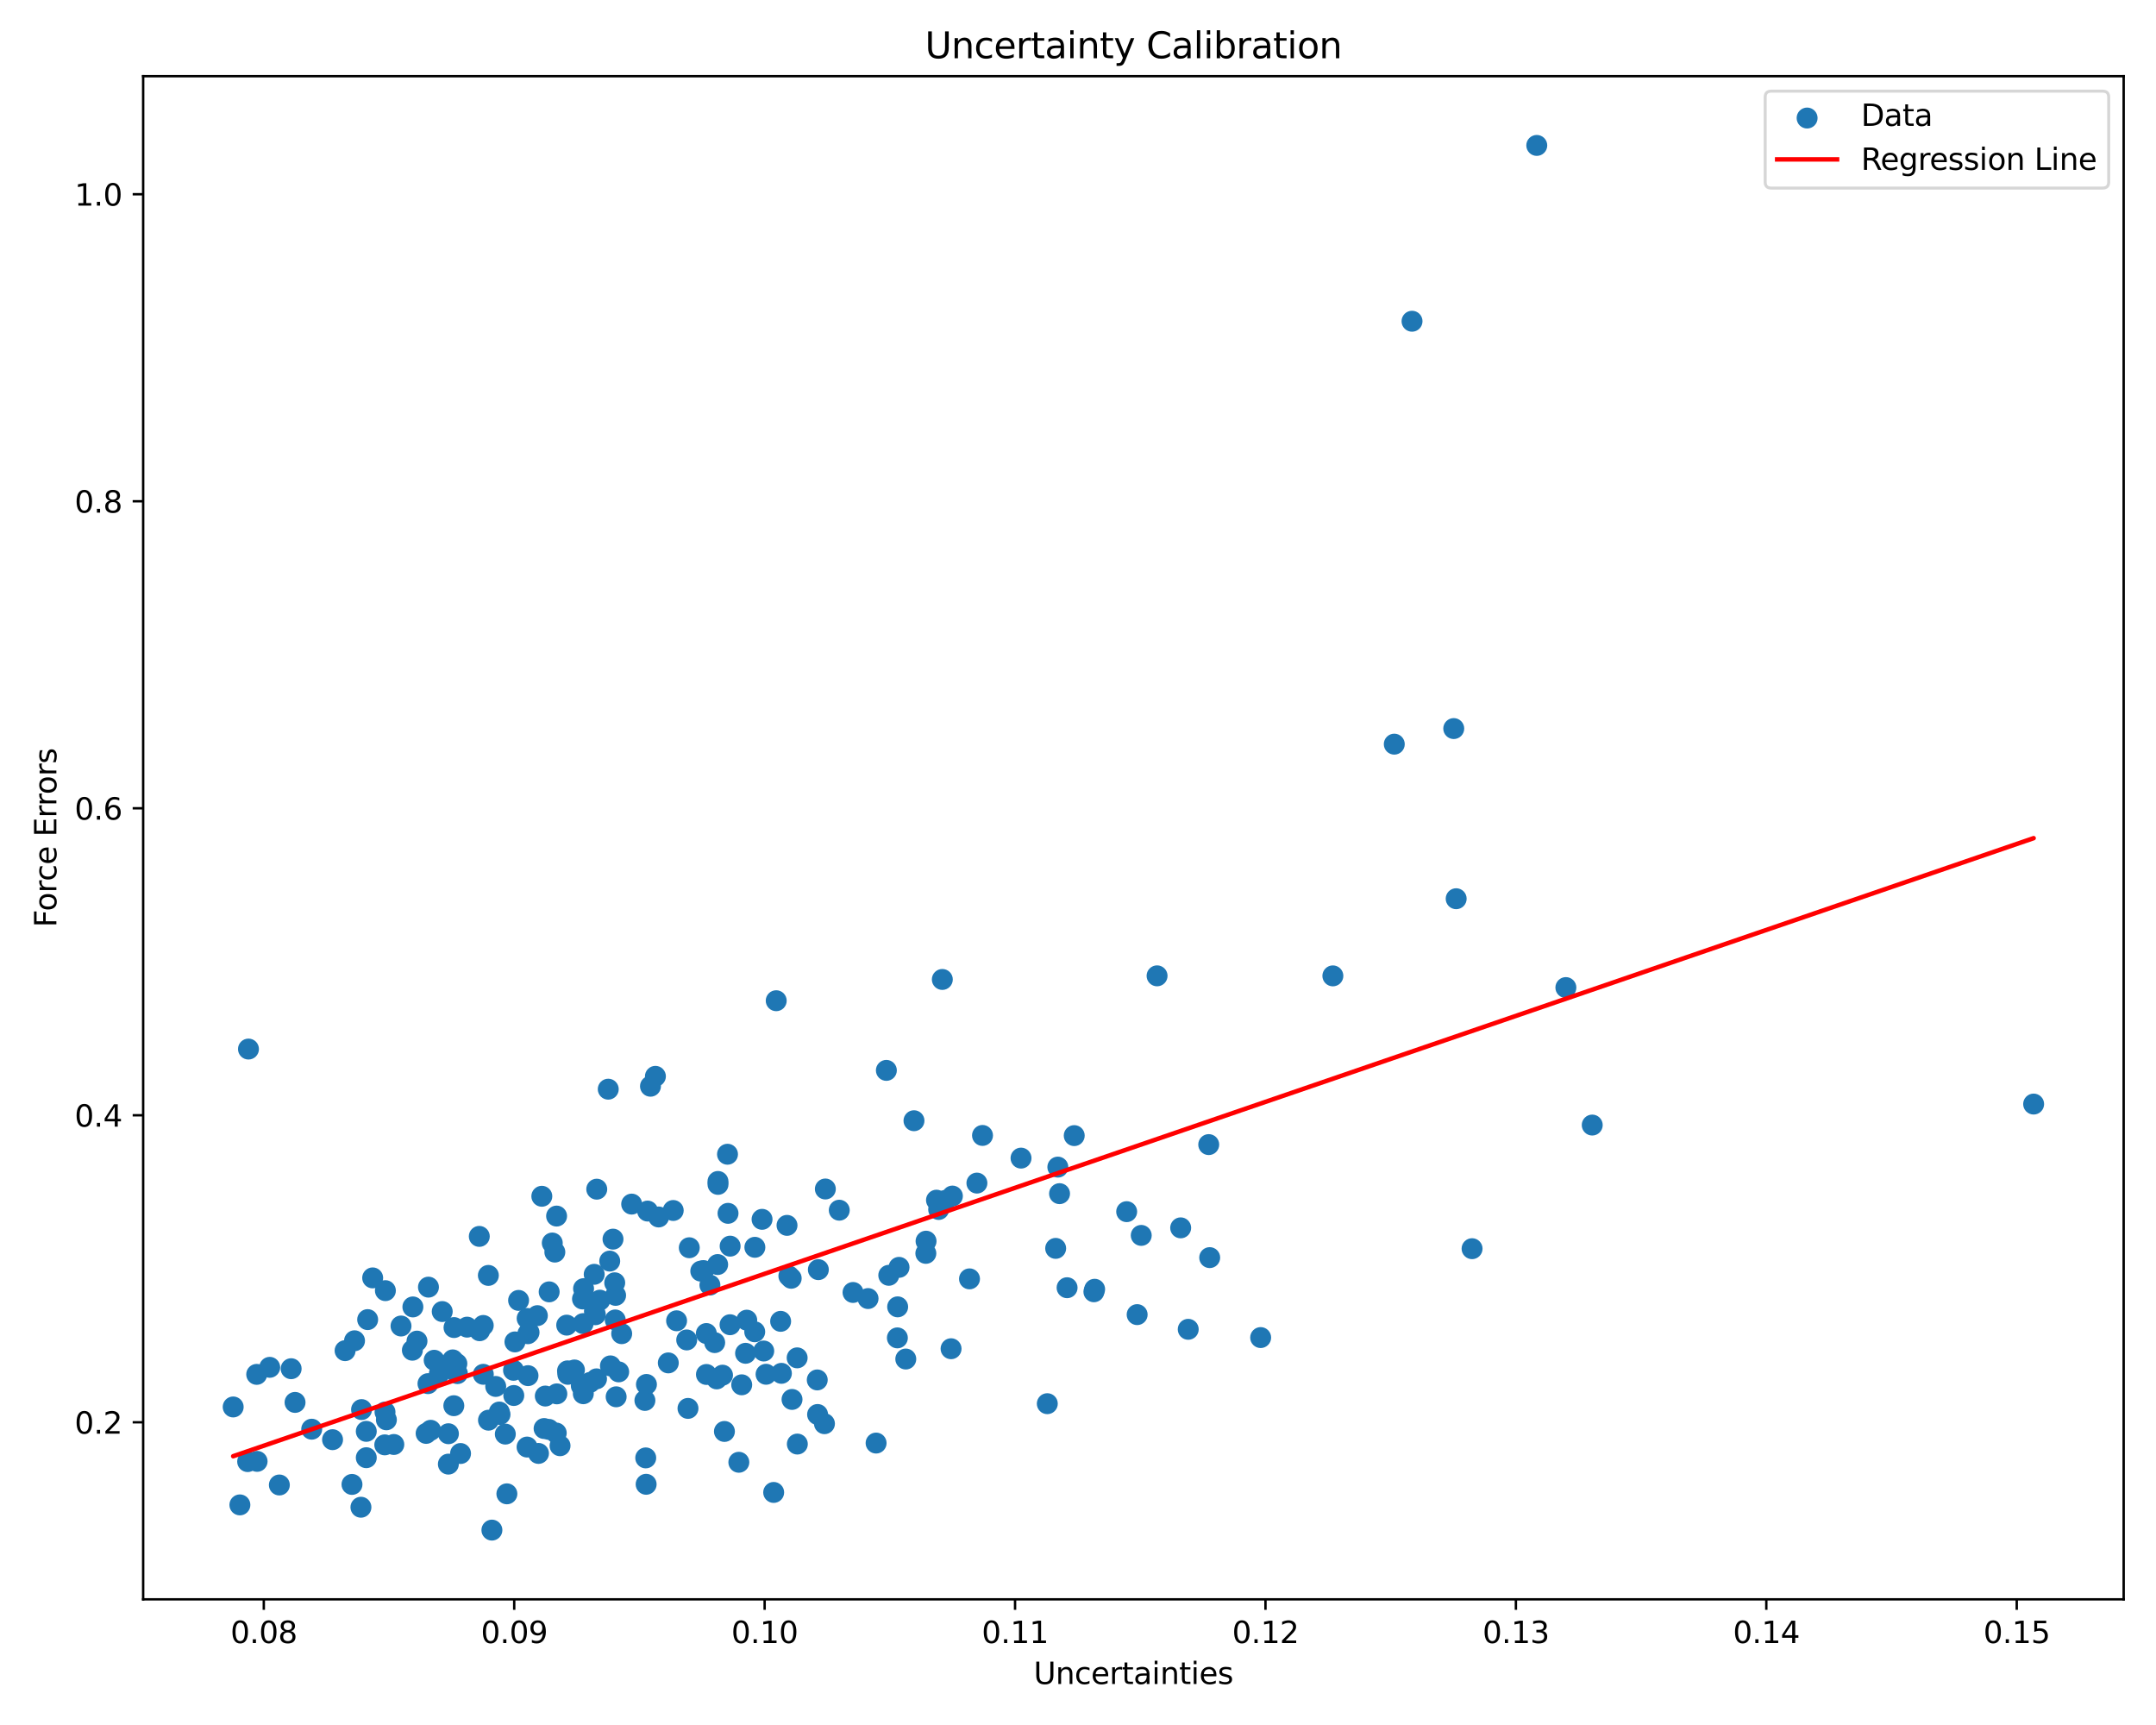 <?xml version="1.0" encoding="utf-8" standalone="no"?>
<!DOCTYPE svg PUBLIC "-//W3C//DTD SVG 1.1//EN"
  "http://www.w3.org/Graphics/SVG/1.1/DTD/svg11.dtd">
<svg xmlns:xlink="http://www.w3.org/1999/xlink" width="720pt" height="576pt" viewBox="0 0 720 576" xmlns="http://www.w3.org/2000/svg" version="1.1">
 <defs>
  <style type="text/css">*{stroke-linejoin: round; stroke-linecap: butt}</style>
 </defs>
 <g id="figure_1">
  <g id="patch_1">
   <path d="M 0 576 
L 720 576 
L 720 0 
L 0 0 
z
" style="fill: #ffffff"/>
  </g>
  <g id="axes_1">
   <g id="patch_2">
    <path d="M 47.81 534.04 
L 709.2 534.04 
L 709.2 25.44 
L 47.81 25.44 
z
" style="fill: #ffffff"/>
   </g>
   <g id="PathCollection_1">
    <defs>
     <path id="m0133841efc" d="M 0 3 
C 0.796 3 1.559 2.684 2.121 2.121 
C 2.684 1.559 3 0.796 3 0 
C 3 -0.796 2.684 -1.559 2.121 -2.121 
C 1.559 -2.684 0.796 -3 0 -3 
C -0.796 -3 -1.559 -2.684 -2.121 -2.121 
C -2.684 -1.559 -3 -0.796 -3 0 
C -3 0.796 -2.684 1.559 -2.121 2.121 
C -1.559 2.684 -0.796 3 0 3 
z
" style="stroke: #1f77b4"/>
    </defs>
    <g clip-path="url(#pbef4eda7a6)">
     <use xlink:href="#m0133841efc" x="314.692" y="327.052" style="fill: #1f77b4; stroke: #1f77b4"/>
     <use xlink:href="#m0133841efc" x="176.331" y="459.347" style="fill: #1f77b4; stroke: #1f77b4"/>
     <use xlink:href="#m0133841efc" x="182.103" y="466.16" style="fill: #1f77b4; stroke: #1f77b4"/>
     <use xlink:href="#m0133841efc" x="194.798" y="465.382" style="fill: #1f77b4; stroke: #1f77b4"/>
     <use xlink:href="#m0133841efc" x="235.918" y="458.953" style="fill: #1f77b4; stroke: #1f77b4"/>
     <use xlink:href="#m0133841efc" x="142.306" y="478.632" style="fill: #1f77b4; stroke: #1f77b4"/>
     <use xlink:href="#m0133841efc" x="93.291" y="495.857" style="fill: #1f77b4; stroke: #1f77b4"/>
     <use xlink:href="#m0133841efc" x="120.537" y="503.285" style="fill: #1f77b4; stroke: #1f77b4"/>
     <use xlink:href="#m0133841efc" x="149.733" y="488.889" style="fill: #1f77b4; stroke: #1f77b4"/>
     <use xlink:href="#m0133841efc" x="365.556" y="430.501" style="fill: #1f77b4; stroke: #1f77b4"/>
     <use xlink:href="#m0133841efc" x="292.574" y="481.859" style="fill: #1f77b4; stroke: #1f77b4"/>
     <use xlink:href="#m0133841efc" x="142.925" y="462.016" style="fill: #1f77b4; stroke: #1f77b4"/>
     <use xlink:href="#m0133841efc" x="234.026" y="424.444" style="fill: #1f77b4; stroke: #1f77b4"/>
     <use xlink:href="#m0133841efc" x="219.952" y="406.362" style="fill: #1f77b4; stroke: #1f77b4"/>
     <use xlink:href="#m0133841efc" x="184.435" y="415.055" style="fill: #1f77b4; stroke: #1f77b4"/>
     <use xlink:href="#m0133841efc" x="445.114" y="325.858" style="fill: #1f77b4; stroke: #1f77b4"/>
     <use xlink:href="#m0133841efc" x="80.111" y="502.503" style="fill: #1f77b4; stroke: #1f77b4"/>
     <use xlink:href="#m0133841efc" x="239.769" y="394.503" style="fill: #1f77b4; stroke: #1f77b4"/>
     <use xlink:href="#m0133841efc" x="205.288" y="428.34" style="fill: #1f77b4; stroke: #1f77b4"/>
     <use xlink:href="#m0133841efc" x="179.829" y="485.317" style="fill: #1f77b4; stroke: #1f77b4"/>
     <use xlink:href="#m0133841efc" x="386.406" y="325.847" style="fill: #1f77b4; stroke: #1f77b4"/>
     <use xlink:href="#m0133841efc" x="242.951" y="385.416" style="fill: #1f77b4; stroke: #1f77b4"/>
     <use xlink:href="#m0133841efc" x="160.169" y="444.348" style="fill: #1f77b4; stroke: #1f77b4"/>
     <use xlink:href="#m0133841efc" x="403.658" y="382.197" style="fill: #1f77b4; stroke: #1f77b4"/>
     <use xlink:href="#m0133841efc" x="238.671" y="448.314" style="fill: #1f77b4; stroke: #1f77b4"/>
     <use xlink:href="#m0133841efc" x="273.037" y="472.317" style="fill: #1f77b4; stroke: #1f77b4"/>
     <use xlink:href="#m0133841efc" x="176.039" y="440.24" style="fill: #1f77b4; stroke: #1f77b4"/>
     <use xlink:href="#m0133841efc" x="241.925" y="477.979" style="fill: #1f77b4; stroke: #1f77b4"/>
     <use xlink:href="#m0133841efc" x="230.188" y="416.638" style="fill: #1f77b4; stroke: #1f77b4"/>
     <use xlink:href="#m0133841efc" x="97.229" y="457.028" style="fill: #1f77b4; stroke: #1f77b4"/>
     <use xlink:href="#m0133841efc" x="117.547" y="495.668" style="fill: #1f77b4; stroke: #1f77b4"/>
     <use xlink:href="#m0133841efc" x="273.292" y="423.948" style="fill: #1f77b4; stroke: #1f77b4"/>
     <use xlink:href="#m0133841efc" x="323.767" y="427.031" style="fill: #1f77b4; stroke: #1f77b4"/>
     <use xlink:href="#m0133841efc" x="147.685" y="437.946" style="fill: #1f77b4; stroke: #1f77b4"/>
     <use xlink:href="#m0133841efc" x="124.454" y="426.707" style="fill: #1f77b4; stroke: #1f77b4"/>
     <use xlink:href="#m0133841efc" x="340.975" y="386.71" style="fill: #1f77b4; stroke: #1f77b4"/>
     <use xlink:href="#m0133841efc" x="98.532" y="468.284" style="fill: #1f77b4; stroke: #1f77b4"/>
     <use xlink:href="#m0133841efc" x="129.038" y="474.093" style="fill: #1f77b4; stroke: #1f77b4"/>
     <use xlink:href="#m0133841efc" x="204.715" y="413.765" style="fill: #1f77b4; stroke: #1f77b4"/>
     <use xlink:href="#m0133841efc" x="218.877" y="359.403" style="fill: #1f77b4; stroke: #1f77b4"/>
     <use xlink:href="#m0133841efc" x="241.289" y="459.188" style="fill: #1f77b4; stroke: #1f77b4"/>
     <use xlink:href="#m0133841efc" x="82.978" y="350.295" style="fill: #1f77b4; stroke: #1f77b4"/>
     <use xlink:href="#m0133841efc" x="82.704" y="488.047" style="fill: #1f77b4; stroke: #1f77b4"/>
     <use xlink:href="#m0133841efc" x="163.129" y="474.216" style="fill: #1f77b4; stroke: #1f77b4"/>
     <use xlink:href="#m0133841efc" x="153.799" y="485.346" style="fill: #1f77b4; stroke: #1f77b4"/>
     <use xlink:href="#m0133841efc" x="255.83" y="458.887" style="fill: #1f77b4; stroke: #1f77b4"/>
     <use xlink:href="#m0133841efc" x="215.88" y="462.286" style="fill: #1f77b4; stroke: #1f77b4"/>
     <use xlink:href="#m0133841efc" x="197.031" y="461.612" style="fill: #1f77b4; stroke: #1f77b4"/>
     <use xlink:href="#m0133841efc" x="353.84" y="398.576" style="fill: #1f77b4; stroke: #1f77b4"/>
     <use xlink:href="#m0133841efc" x="171.579" y="465.977" style="fill: #1f77b4; stroke: #1f77b4"/>
     <use xlink:href="#m0133841efc" x="194.885" y="430.299" style="fill: #1f77b4; stroke: #1f77b4"/>
     <use xlink:href="#m0133841efc" x="317.612" y="450.358" style="fill: #1f77b4; stroke: #1f77b4"/>
     <use xlink:href="#m0133841efc" x="485.481" y="243.279" style="fill: #1f77b4; stroke: #1f77b4"/>
     <use xlink:href="#m0133841efc" x="243.126" y="405.15" style="fill: #1f77b4; stroke: #1f77b4"/>
     <use xlink:href="#m0133841efc" x="491.601" y="416.952" style="fill: #1f77b4; stroke: #1f77b4"/>
     <use xlink:href="#m0133841efc" x="252.042" y="444.701" style="fill: #1f77b4; stroke: #1f77b4"/>
     <use xlink:href="#m0133841efc" x="149.75" y="478.742" style="fill: #1f77b4; stroke: #1f77b4"/>
     <use xlink:href="#m0133841efc" x="164.273" y="510.922" style="fill: #1f77b4; stroke: #1f77b4"/>
     <use xlink:href="#m0133841efc" x="122.321" y="477.95" style="fill: #1f77b4; stroke: #1f77b4"/>
     <use xlink:href="#m0133841efc" x="381.12" y="412.518" style="fill: #1f77b4; stroke: #1f77b4"/>
     <use xlink:href="#m0133841efc" x="181.703" y="477.002" style="fill: #1f77b4; stroke: #1f77b4"/>
     <use xlink:href="#m0133841efc" x="210.95" y="402.066" style="fill: #1f77b4; stroke: #1f77b4"/>
     <use xlink:href="#m0133841efc" x="185.76" y="478.506" style="fill: #1f77b4; stroke: #1f77b4"/>
     <use xlink:href="#m0133841efc" x="309.186" y="418.515" style="fill: #1f77b4; stroke: #1f77b4"/>
     <use xlink:href="#m0133841efc" x="275.628" y="397.022" style="fill: #1f77b4; stroke: #1f77b4"/>
     <use xlink:href="#m0133841efc" x="215.642" y="486.812" style="fill: #1f77b4; stroke: #1f77b4"/>
     <use xlink:href="#m0133841efc" x="264.499" y="467.289" style="fill: #1f77b4; stroke: #1f77b4"/>
     <use xlink:href="#m0133841efc" x="191.839" y="457.451" style="fill: #1f77b4; stroke: #1f77b4"/>
     <use xlink:href="#m0133841efc" x="161.402" y="458.899" style="fill: #1f77b4; stroke: #1f77b4"/>
     <use xlink:href="#m0133841efc" x="305.226" y="374.225" style="fill: #1f77b4; stroke: #1f77b4"/>
     <use xlink:href="#m0133841efc" x="396.812" y="443.875" style="fill: #1f77b4; stroke: #1f77b4"/>
     <use xlink:href="#m0133841efc" x="137.883" y="436.4" style="fill: #1f77b4; stroke: #1f77b4"/>
     <use xlink:href="#m0133841efc" x="144.994" y="454.209" style="fill: #1f77b4; stroke: #1f77b4"/>
     <use xlink:href="#m0133841efc" x="326.242" y="395.051" style="fill: #1f77b4; stroke: #1f77b4"/>
     <use xlink:href="#m0133841efc" x="465.624" y="248.484" style="fill: #1f77b4; stroke: #1f77b4"/>
     <use xlink:href="#m0133841efc" x="349.748" y="468.708" style="fill: #1f77b4; stroke: #1f77b4"/>
     <use xlink:href="#m0133841efc" x="309.258" y="414.445" style="fill: #1f77b4; stroke: #1f77b4"/>
     <use xlink:href="#m0133841efc" x="262.826" y="409.167" style="fill: #1f77b4; stroke: #1f77b4"/>
     <use xlink:href="#m0133841efc" x="255.052" y="451.12" style="fill: #1f77b4; stroke: #1f77b4"/>
     <use xlink:href="#m0133841efc" x="118.397" y="447.7" style="fill: #1f77b4; stroke: #1f77b4"/>
     <use xlink:href="#m0133841efc" x="313.469" y="403.864" style="fill: #1f77b4; stroke: #1f77b4"/>
     <use xlink:href="#m0133841efc" x="263.447" y="426.062" style="fill: #1f77b4; stroke: #1f77b4"/>
     <use xlink:href="#m0133841efc" x="224.825" y="404.199" style="fill: #1f77b4; stroke: #1f77b4"/>
     <use xlink:href="#m0133841efc" x="300.233" y="423.185" style="fill: #1f77b4; stroke: #1f77b4"/>
     <use xlink:href="#m0133841efc" x="299.679" y="446.736" style="fill: #1f77b4; stroke: #1f77b4"/>
     <use xlink:href="#m0133841efc" x="403.981" y="419.936" style="fill: #1f77b4; stroke: #1f77b4"/>
     <use xlink:href="#m0133841efc" x="531.73" y="375.673" style="fill: #1f77b4; stroke: #1f77b4"/>
     <use xlink:href="#m0133841efc" x="198.822" y="439.011" style="fill: #1f77b4; stroke: #1f77b4"/>
     <use xlink:href="#m0133841efc" x="115.243" y="451.003" style="fill: #1f77b4; stroke: #1f77b4"/>
     <use xlink:href="#m0133841efc" x="139.256" y="447.816" style="fill: #1f77b4; stroke: #1f77b4"/>
     <use xlink:href="#m0133841efc" x="199.21" y="460.415" style="fill: #1f77b4; stroke: #1f77b4"/>
     <use xlink:href="#m0133841efc" x="260.95" y="458.576" style="fill: #1f77b4; stroke: #1f77b4"/>
     <use xlink:href="#m0133841efc" x="365.308" y="431.341" style="fill: #1f77b4; stroke: #1f77b4"/>
     <use xlink:href="#m0133841efc" x="180.944" y="399.45" style="fill: #1f77b4; stroke: #1f77b4"/>
     <use xlink:href="#m0133841efc" x="90.075" y="456.57" style="fill: #1f77b4; stroke: #1f77b4"/>
     <use xlink:href="#m0133841efc" x="225.949" y="441.028" style="fill: #1f77b4; stroke: #1f77b4"/>
     <use xlink:href="#m0133841efc" x="128.704" y="430.964" style="fill: #1f77b4; stroke: #1f77b4"/>
     <use xlink:href="#m0133841efc" x="358.743" y="379.195" style="fill: #1f77b4; stroke: #1f77b4"/>
     <use xlink:href="#m0133841efc" x="111.059" y="480.726" style="fill: #1f77b4; stroke: #1f77b4"/>
     <use xlink:href="#m0133841efc" x="394.29" y="409.997" style="fill: #1f77b4; stroke: #1f77b4"/>
     <use xlink:href="#m0133841efc" x="189.632" y="458.907" style="fill: #1f77b4; stroke: #1f77b4"/>
     <use xlink:href="#m0133841efc" x="194.728" y="441.967" style="fill: #1f77b4; stroke: #1f77b4"/>
     <use xlink:href="#m0133841efc" x="122.782" y="440.634" style="fill: #1f77b4; stroke: #1f77b4"/>
     <use xlink:href="#m0133841efc" x="185.957" y="465.43" style="fill: #1f77b4; stroke: #1f77b4"/>
     <use xlink:href="#m0133841efc" x="289.89" y="433.604" style="fill: #1f77b4; stroke: #1f77b4"/>
     <use xlink:href="#m0133841efc" x="302.489" y="453.798" style="fill: #1f77b4; stroke: #1f77b4"/>
     <use xlink:href="#m0133841efc" x="266.272" y="482.189" style="fill: #1f77b4; stroke: #1f77b4"/>
     <use xlink:href="#m0133841efc" x="513.208" y="48.558" style="fill: #1f77b4; stroke: #1f77b4"/>
     <use xlink:href="#m0133841efc" x="207.612" y="445.333" style="fill: #1f77b4; stroke: #1f77b4"/>
     <use xlink:href="#m0133841efc" x="168.751" y="478.862" style="fill: #1f77b4; stroke: #1f77b4"/>
     <use xlink:href="#m0133841efc" x="185.29" y="418.088" style="fill: #1f77b4; stroke: #1f77b4"/>
     <use xlink:href="#m0133841efc" x="239.349" y="460.434" style="fill: #1f77b4; stroke: #1f77b4"/>
     <use xlink:href="#m0133841efc" x="318.056" y="399.381" style="fill: #1f77b4; stroke: #1f77b4"/>
     <use xlink:href="#m0133841efc" x="215.78" y="495.625" style="fill: #1f77b4; stroke: #1f77b4"/>
     <use xlink:href="#m0133841efc" x="247.697" y="462.406" style="fill: #1f77b4; stroke: #1f77b4"/>
     <use xlink:href="#m0133841efc" x="252.089" y="416.493" style="fill: #1f77b4; stroke: #1f77b4"/>
     <use xlink:href="#m0133841efc" x="246.739" y="488.271" style="fill: #1f77b4; stroke: #1f77b4"/>
     <use xlink:href="#m0133841efc" x="131.516" y="482.331" style="fill: #1f77b4; stroke: #1f77b4"/>
     <use xlink:href="#m0133841efc" x="205.459" y="440.746" style="fill: #1f77b4; stroke: #1f77b4"/>
     <use xlink:href="#m0133841efc" x="471.551" y="107.266" style="fill: #1f77b4; stroke: #1f77b4"/>
     <use xlink:href="#m0133841efc" x="248.986" y="451.885" style="fill: #1f77b4; stroke: #1f77b4"/>
     <use xlink:href="#m0133841efc" x="143.083" y="429.792" style="fill: #1f77b4; stroke: #1f77b4"/>
     <use xlink:href="#m0133841efc" x="189.526" y="457.748" style="fill: #1f77b4; stroke: #1f77b4"/>
     <use xlink:href="#m0133841efc" x="239.778" y="395.477" style="fill: #1f77b4; stroke: #1f77b4"/>
     <use xlink:href="#m0133841efc" x="160.063" y="412.847" style="fill: #1f77b4; stroke: #1f77b4"/>
     <use xlink:href="#m0133841efc" x="486.293" y="300.095" style="fill: #1f77b4; stroke: #1f77b4"/>
     <use xlink:href="#m0133841efc" x="152.569" y="455.337" style="fill: #1f77b4; stroke: #1f77b4"/>
     <use xlink:href="#m0133841efc" x="143.83" y="477.592" style="fill: #1f77b4; stroke: #1f77b4"/>
     <use xlink:href="#m0133841efc" x="223.181" y="455.088" style="fill: #1f77b4; stroke: #1f77b4"/>
     <use xlink:href="#m0133841efc" x="264.224" y="426.834" style="fill: #1f77b4; stroke: #1f77b4"/>
     <use xlink:href="#m0133841efc" x="137.715" y="450.857" style="fill: #1f77b4; stroke: #1f77b4"/>
     <use xlink:href="#m0133841efc" x="206.612" y="458.084" style="fill: #1f77b4; stroke: #1f77b4"/>
     <use xlink:href="#m0133841efc" x="77.873" y="469.802" style="fill: #1f77b4; stroke: #1f77b4"/>
     <use xlink:href="#m0133841efc" x="146.744" y="458.595" style="fill: #1f77b4; stroke: #1f77b4"/>
     <use xlink:href="#m0133841efc" x="185.876" y="406.06" style="fill: #1f77b4; stroke: #1f77b4"/>
     <use xlink:href="#m0133841efc" x="296.005" y="357.416" style="fill: #1f77b4; stroke: #1f77b4"/>
     <use xlink:href="#m0133841efc" x="171.492" y="457.559" style="fill: #1f77b4; stroke: #1f77b4"/>
     <use xlink:href="#m0133841efc" x="379.754" y="438.967" style="fill: #1f77b4; stroke: #1f77b4"/>
     <use xlink:href="#m0133841efc" x="203.852" y="456.086" style="fill: #1f77b4; stroke: #1f77b4"/>
     <use xlink:href="#m0133841efc" x="239.664" y="422.249" style="fill: #1f77b4; stroke: #1f77b4"/>
     <use xlink:href="#m0133841efc" x="203.62" y="421.097" style="fill: #1f77b4; stroke: #1f77b4"/>
     <use xlink:href="#m0133841efc" x="249.379" y="440.82" style="fill: #1f77b4; stroke: #1f77b4"/>
     <use xlink:href="#m0133841efc" x="183.317" y="477.296" style="fill: #1f77b4; stroke: #1f77b4"/>
     <use xlink:href="#m0133841efc" x="194.528" y="433.736" style="fill: #1f77b4; stroke: #1f77b4"/>
     <use xlink:href="#m0133841efc" x="151.194" y="454.085" style="fill: #1f77b4; stroke: #1f77b4"/>
     <use xlink:href="#m0133841efc" x="104.094" y="477.229" style="fill: #1f77b4; stroke: #1f77b4"/>
     <use xlink:href="#m0133841efc" x="166.984" y="472.31" style="fill: #1f77b4; stroke: #1f77b4"/>
     <use xlink:href="#m0133841efc" x="296.807" y="425.844" style="fill: #1f77b4; stroke: #1f77b4"/>
     <use xlink:href="#m0133841efc" x="120.741" y="470.678" style="fill: #1f77b4; stroke: #1f77b4"/>
     <use xlink:href="#m0133841efc" x="155.983" y="443.15" style="fill: #1f77b4; stroke: #1f77b4"/>
     <use xlink:href="#m0133841efc" x="229.329" y="447.424" style="fill: #1f77b4; stroke: #1f77b4"/>
     <use xlink:href="#m0133841efc" x="235.881" y="445.283" style="fill: #1f77b4; stroke: #1f77b4"/>
     <use xlink:href="#m0133841efc" x="522.928" y="329.763" style="fill: #1f77b4; stroke: #1f77b4"/>
     <use xlink:href="#m0133841efc" x="258.37" y="498.344" style="fill: #1f77b4; stroke: #1f77b4"/>
     <use xlink:href="#m0133841efc" x="260.697" y="441.211" style="fill: #1f77b4; stroke: #1f77b4"/>
     <use xlink:href="#m0133841efc" x="122.322" y="486.744" style="fill: #1f77b4; stroke: #1f77b4"/>
     <use xlink:href="#m0133841efc" x="679.137" y="368.662" style="fill: #1f77b4; stroke: #1f77b4"/>
     <use xlink:href="#m0133841efc" x="198.437" y="425.514" style="fill: #1f77b4; stroke: #1f77b4"/>
     <use xlink:href="#m0133841efc" x="421" y="446.633" style="fill: #1f77b4; stroke: #1f77b4"/>
     <use xlink:href="#m0133841efc" x="312.739" y="400.752" style="fill: #1f77b4; stroke: #1f77b4"/>
     <use xlink:href="#m0133841efc" x="280.276" y="404.103" style="fill: #1f77b4; stroke: #1f77b4"/>
     <use xlink:href="#m0133841efc" x="215.368" y="467.624" style="fill: #1f77b4; stroke: #1f77b4"/>
     <use xlink:href="#m0133841efc" x="266.208" y="453.403" style="fill: #1f77b4; stroke: #1f77b4"/>
     <use xlink:href="#m0133841efc" x="376.255" y="404.59" style="fill: #1f77b4; stroke: #1f77b4"/>
     <use xlink:href="#m0133841efc" x="176.279" y="445.352" style="fill: #1f77b4; stroke: #1f77b4"/>
     <use xlink:href="#m0133841efc" x="352.542" y="416.849" style="fill: #1f77b4; stroke: #1f77b4"/>
     <use xlink:href="#m0133841efc" x="163.089" y="425.876" style="fill: #1f77b4; stroke: #1f77b4"/>
     <use xlink:href="#m0133841efc" x="284.87" y="431.571" style="fill: #1f77b4; stroke: #1f77b4"/>
     <use xlink:href="#m0133841efc" x="128.497" y="482.458" style="fill: #1f77b4; stroke: #1f77b4"/>
     <use xlink:href="#m0133841efc" x="176.678" y="444.912" style="fill: #1f77b4; stroke: #1f77b4"/>
     <use xlink:href="#m0133841efc" x="171.965" y="448.081" style="fill: #1f77b4; stroke: #1f77b4"/>
     <use xlink:href="#m0133841efc" x="152.757" y="458.666" style="fill: #1f77b4; stroke: #1f77b4"/>
     <use xlink:href="#m0133841efc" x="151.554" y="469.384" style="fill: #1f77b4; stroke: #1f77b4"/>
     <use xlink:href="#m0133841efc" x="216.272" y="404.392" style="fill: #1f77b4; stroke: #1f77b4"/>
     <use xlink:href="#m0133841efc" x="85.728" y="458.922" style="fill: #1f77b4; stroke: #1f77b4"/>
     <use xlink:href="#m0133841efc" x="200.33" y="434.14" style="fill: #1f77b4; stroke: #1f77b4"/>
     <use xlink:href="#m0133841efc" x="315.651" y="400.844" style="fill: #1f77b4; stroke: #1f77b4"/>
     <use xlink:href="#m0133841efc" x="356.355" y="429.986" style="fill: #1f77b4; stroke: #1f77b4"/>
     <use xlink:href="#m0133841efc" x="189.251" y="442.482" style="fill: #1f77b4; stroke: #1f77b4"/>
     <use xlink:href="#m0133841efc" x="205.582" y="432.543" style="fill: #1f77b4; stroke: #1f77b4"/>
     <use xlink:href="#m0133841efc" x="203.126" y="363.692" style="fill: #1f77b4; stroke: #1f77b4"/>
     <use xlink:href="#m0133841efc" x="234.927" y="424.258" style="fill: #1f77b4; stroke: #1f77b4"/>
     <use xlink:href="#m0133841efc" x="272.923" y="460.774" style="fill: #1f77b4; stroke: #1f77b4"/>
     <use xlink:href="#m0133841efc" x="328.113" y="379.138" style="fill: #1f77b4; stroke: #1f77b4"/>
     <use xlink:href="#m0133841efc" x="194.124" y="462.723" style="fill: #1f77b4; stroke: #1f77b4"/>
     <use xlink:href="#m0133841efc" x="183.395" y="431.367" style="fill: #1f77b4; stroke: #1f77b4"/>
     <use xlink:href="#m0133841efc" x="128.575" y="471.504" style="fill: #1f77b4; stroke: #1f77b4"/>
     <use xlink:href="#m0133841efc" x="353.269" y="389.711" style="fill: #1f77b4; stroke: #1f77b4"/>
     <use xlink:href="#m0133841efc" x="166.741" y="471.495" style="fill: #1f77b4; stroke: #1f77b4"/>
     <use xlink:href="#m0133841efc" x="161.38" y="442.587" style="fill: #1f77b4; stroke: #1f77b4"/>
     <use xlink:href="#m0133841efc" x="187.027" y="482.749" style="fill: #1f77b4; stroke: #1f77b4"/>
     <use xlink:href="#m0133841efc" x="165.544" y="462.954" style="fill: #1f77b4; stroke: #1f77b4"/>
     <use xlink:href="#m0133841efc" x="254.491" y="407.149" style="fill: #1f77b4; stroke: #1f77b4"/>
     <use xlink:href="#m0133841efc" x="169.273" y="498.808" style="fill: #1f77b4; stroke: #1f77b4"/>
     <use xlink:href="#m0133841efc" x="199.287" y="397.083" style="fill: #1f77b4; stroke: #1f77b4"/>
     <use xlink:href="#m0133841efc" x="198.515" y="437.828" style="fill: #1f77b4; stroke: #1f77b4"/>
     <use xlink:href="#m0133841efc" x="217.231" y="362.707" style="fill: #1f77b4; stroke: #1f77b4"/>
     <use xlink:href="#m0133841efc" x="151.621" y="443.288" style="fill: #1f77b4; stroke: #1f77b4"/>
     <use xlink:href="#m0133841efc" x="133.92" y="442.775" style="fill: #1f77b4; stroke: #1f77b4"/>
     <use xlink:href="#m0133841efc" x="176.014" y="483.192" style="fill: #1f77b4; stroke: #1f77b4"/>
     <use xlink:href="#m0133841efc" x="243.8" y="442.344" style="fill: #1f77b4; stroke: #1f77b4"/>
     <use xlink:href="#m0133841efc" x="173.184" y="434.22" style="fill: #1f77b4; stroke: #1f77b4"/>
     <use xlink:href="#m0133841efc" x="237.077" y="429.107" style="fill: #1f77b4; stroke: #1f77b4"/>
     <use xlink:href="#m0133841efc" x="85.861" y="487.968" style="fill: #1f77b4; stroke: #1f77b4"/>
     <use xlink:href="#m0133841efc" x="299.772" y="436.374" style="fill: #1f77b4; stroke: #1f77b4"/>
     <use xlink:href="#m0133841efc" x="229.756" y="470.285" style="fill: #1f77b4; stroke: #1f77b4"/>
     <use xlink:href="#m0133841efc" x="275.331" y="475.39" style="fill: #1f77b4; stroke: #1f77b4"/>
     <use xlink:href="#m0133841efc" x="205.764" y="466.411" style="fill: #1f77b4; stroke: #1f77b4"/>
     <use xlink:href="#m0133841efc" x="243.83" y="416.104" style="fill: #1f77b4; stroke: #1f77b4"/>
     <use xlink:href="#m0133841efc" x="259.22" y="334.154" style="fill: #1f77b4; stroke: #1f77b4"/>
     <use xlink:href="#m0133841efc" x="179.455" y="439.312" style="fill: #1f77b4; stroke: #1f77b4"/>
    </g>
   </g>
   <g id="matplotlib.axis_1">
    <g id="xtick_1">
     <g id="line2d_1">
      <defs>
       <path id="mb67ce8598b" d="M 0 0 
L 0 3.5 
" style="stroke: #000000; stroke-width: 0.8"/>
      </defs>
      <g>
       <use xlink:href="#mb67ce8598b" x="88.095" y="534.04" style="stroke: #000000; stroke-width: 0.8"/>
      </g>
     </g>
     <g id="text_1">
      <!-- 0.08 -->
      <g transform="translate(76.962 548.638) scale(0.1 -0.1)">
       <defs>
        <path id="DejaVuSans-30" d="M 2034 4250 
Q 1547 4250 1301 3770 
Q 1056 3291 1056 2328 
Q 1056 1369 1301 889 
Q 1547 409 2034 409 
Q 2525 409 2770 889 
Q 3016 1369 3016 2328 
Q 3016 3291 2770 3770 
Q 2525 4250 2034 4250 
z
M 2034 4750 
Q 2819 4750 3233 4129 
Q 3647 3509 3647 2328 
Q 3647 1150 3233 529 
Q 2819 -91 2034 -91 
Q 1250 -91 836 529 
Q 422 1150 422 2328 
Q 422 3509 836 4129 
Q 1250 4750 2034 4750 
z
" transform="scale(0.016)"/>
        <path id="DejaVuSans-2e" d="M 684 794 
L 1344 794 
L 1344 0 
L 684 0 
L 684 794 
z
" transform="scale(0.016)"/>
        <path id="DejaVuSans-38" d="M 2034 2216 
Q 1584 2216 1326 1975 
Q 1069 1734 1069 1313 
Q 1069 891 1326 650 
Q 1584 409 2034 409 
Q 2484 409 2743 651 
Q 3003 894 3003 1313 
Q 3003 1734 2745 1975 
Q 2488 2216 2034 2216 
z
M 1403 2484 
Q 997 2584 770 2862 
Q 544 3141 544 3541 
Q 544 4100 942 4425 
Q 1341 4750 2034 4750 
Q 2731 4750 3128 4425 
Q 3525 4100 3525 3541 
Q 3525 3141 3298 2862 
Q 3072 2584 2669 2484 
Q 3125 2378 3379 2068 
Q 3634 1759 3634 1313 
Q 3634 634 3220 271 
Q 2806 -91 2034 -91 
Q 1263 -91 848 271 
Q 434 634 434 1313 
Q 434 1759 690 2068 
Q 947 2378 1403 2484 
z
M 1172 3481 
Q 1172 3119 1398 2916 
Q 1625 2713 2034 2713 
Q 2441 2713 2670 2916 
Q 2900 3119 2900 3481 
Q 2900 3844 2670 4047 
Q 2441 4250 2034 4250 
Q 1625 4250 1398 4047 
Q 1172 3844 1172 3481 
z
" transform="scale(0.016)"/>
       </defs>
       <use xlink:href="#DejaVuSans-30"/>
       <use xlink:href="#DejaVuSans-2e" x="63.623"/>
       <use xlink:href="#DejaVuSans-30" x="95.41"/>
       <use xlink:href="#DejaVuSans-38" x="159.033"/>
      </g>
     </g>
    </g>
    <g id="xtick_2">
     <g id="line2d_2">
      <g>
       <use xlink:href="#mb67ce8598b" x="171.723" y="534.04" style="stroke: #000000; stroke-width: 0.8"/>
      </g>
     </g>
     <g id="text_2">
      <!-- 0.09 -->
      <g transform="translate(160.59 548.638) scale(0.1 -0.1)">
       <defs>
        <path id="DejaVuSans-39" d="M 703 97 
L 703 672 
Q 941 559 1184 500 
Q 1428 441 1663 441 
Q 2288 441 2617 861 
Q 2947 1281 2994 2138 
Q 2813 1869 2534 1725 
Q 2256 1581 1919 1581 
Q 1219 1581 811 2004 
Q 403 2428 403 3163 
Q 403 3881 828 4315 
Q 1253 4750 1959 4750 
Q 2769 4750 3195 4129 
Q 3622 3509 3622 2328 
Q 3622 1225 3098 567 
Q 2575 -91 1691 -91 
Q 1453 -91 1209 -44 
Q 966 3 703 97 
z
M 1959 2075 
Q 2384 2075 2632 2365 
Q 2881 2656 2881 3163 
Q 2881 3666 2632 3958 
Q 2384 4250 1959 4250 
Q 1534 4250 1286 3958 
Q 1038 3666 1038 3163 
Q 1038 2656 1286 2365 
Q 1534 2075 1959 2075 
z
" transform="scale(0.016)"/>
       </defs>
       <use xlink:href="#DejaVuSans-30"/>
       <use xlink:href="#DejaVuSans-2e" x="63.623"/>
       <use xlink:href="#DejaVuSans-30" x="95.41"/>
       <use xlink:href="#DejaVuSans-39" x="159.033"/>
      </g>
     </g>
    </g>
    <g id="xtick_3">
     <g id="line2d_3">
      <g>
       <use xlink:href="#mb67ce8598b" x="255.351" y="534.04" style="stroke: #000000; stroke-width: 0.8"/>
      </g>
     </g>
     <g id="text_3">
      <!-- 0.10 -->
      <g transform="translate(244.218 548.638) scale(0.1 -0.1)">
       <defs>
        <path id="DejaVuSans-31" d="M 794 531 
L 1825 531 
L 1825 4091 
L 703 3866 
L 703 4441 
L 1819 4666 
L 2450 4666 
L 2450 531 
L 3481 531 
L 3481 0 
L 794 0 
L 794 531 
z
" transform="scale(0.016)"/>
       </defs>
       <use xlink:href="#DejaVuSans-30"/>
       <use xlink:href="#DejaVuSans-2e" x="63.623"/>
       <use xlink:href="#DejaVuSans-31" x="95.41"/>
       <use xlink:href="#DejaVuSans-30" x="159.033"/>
      </g>
     </g>
    </g>
    <g id="xtick_4">
     <g id="line2d_4">
      <g>
       <use xlink:href="#mb67ce8598b" x="338.98" y="534.04" style="stroke: #000000; stroke-width: 0.8"/>
      </g>
     </g>
     <g id="text_4">
      <!-- 0.11 -->
      <g transform="translate(327.847 548.638) scale(0.1 -0.1)">
       <use xlink:href="#DejaVuSans-30"/>
       <use xlink:href="#DejaVuSans-2e" x="63.623"/>
       <use xlink:href="#DejaVuSans-31" x="95.41"/>
       <use xlink:href="#DejaVuSans-31" x="159.033"/>
      </g>
     </g>
    </g>
    <g id="xtick_5">
     <g id="line2d_5">
      <g>
       <use xlink:href="#mb67ce8598b" x="422.608" y="534.04" style="stroke: #000000; stroke-width: 0.8"/>
      </g>
     </g>
     <g id="text_5">
      <!-- 0.12 -->
      <g transform="translate(411.475 548.638) scale(0.1 -0.1)">
       <defs>
        <path id="DejaVuSans-32" d="M 1228 531 
L 3431 531 
L 3431 0 
L 469 0 
L 469 531 
Q 828 903 1448 1529 
Q 2069 2156 2228 2338 
Q 2531 2678 2651 2914 
Q 2772 3150 2772 3378 
Q 2772 3750 2511 3984 
Q 2250 4219 1831 4219 
Q 1534 4219 1204 4116 
Q 875 4013 500 3803 
L 500 4441 
Q 881 4594 1212 4672 
Q 1544 4750 1819 4750 
Q 2544 4750 2975 4387 
Q 3406 4025 3406 3419 
Q 3406 3131 3298 2873 
Q 3191 2616 2906 2266 
Q 2828 2175 2409 1742 
Q 1991 1309 1228 531 
z
" transform="scale(0.016)"/>
       </defs>
       <use xlink:href="#DejaVuSans-30"/>
       <use xlink:href="#DejaVuSans-2e" x="63.623"/>
       <use xlink:href="#DejaVuSans-31" x="95.41"/>
       <use xlink:href="#DejaVuSans-32" x="159.033"/>
      </g>
     </g>
    </g>
    <g id="xtick_6">
     <g id="line2d_6">
      <g>
       <use xlink:href="#mb67ce8598b" x="506.236" y="534.04" style="stroke: #000000; stroke-width: 0.8"/>
      </g>
     </g>
     <g id="text_6">
      <!-- 0.13 -->
      <g transform="translate(495.103 548.638) scale(0.1 -0.1)">
       <defs>
        <path id="DejaVuSans-33" d="M 2597 2516 
Q 3050 2419 3304 2112 
Q 3559 1806 3559 1356 
Q 3559 666 3084 287 
Q 2609 -91 1734 -91 
Q 1441 -91 1130 -33 
Q 819 25 488 141 
L 488 750 
Q 750 597 1062 519 
Q 1375 441 1716 441 
Q 2309 441 2620 675 
Q 2931 909 2931 1356 
Q 2931 1769 2642 2001 
Q 2353 2234 1838 2234 
L 1294 2234 
L 1294 2753 
L 1863 2753 
Q 2328 2753 2575 2939 
Q 2822 3125 2822 3475 
Q 2822 3834 2567 4026 
Q 2313 4219 1838 4219 
Q 1578 4219 1281 4162 
Q 984 4106 628 3988 
L 628 4550 
Q 988 4650 1302 4700 
Q 1616 4750 1894 4750 
Q 2613 4750 3031 4423 
Q 3450 4097 3450 3541 
Q 3450 3153 3228 2886 
Q 3006 2619 2597 2516 
z
" transform="scale(0.016)"/>
       </defs>
       <use xlink:href="#DejaVuSans-30"/>
       <use xlink:href="#DejaVuSans-2e" x="63.623"/>
       <use xlink:href="#DejaVuSans-31" x="95.41"/>
       <use xlink:href="#DejaVuSans-33" x="159.033"/>
      </g>
     </g>
    </g>
    <g id="xtick_7">
     <g id="line2d_7">
      <g>
       <use xlink:href="#mb67ce8598b" x="589.864" y="534.04" style="stroke: #000000; stroke-width: 0.8"/>
      </g>
     </g>
     <g id="text_7">
      <!-- 0.14 -->
      <g transform="translate(578.732 548.638) scale(0.1 -0.1)">
       <defs>
        <path id="DejaVuSans-34" d="M 2419 4116 
L 825 1625 
L 2419 1625 
L 2419 4116 
z
M 2253 4666 
L 3047 4666 
L 3047 1625 
L 3713 1625 
L 3713 1100 
L 3047 1100 
L 3047 0 
L 2419 0 
L 2419 1100 
L 313 1100 
L 313 1709 
L 2253 4666 
z
" transform="scale(0.016)"/>
       </defs>
       <use xlink:href="#DejaVuSans-30"/>
       <use xlink:href="#DejaVuSans-2e" x="63.623"/>
       <use xlink:href="#DejaVuSans-31" x="95.41"/>
       <use xlink:href="#DejaVuSans-34" x="159.033"/>
      </g>
     </g>
    </g>
    <g id="xtick_8">
     <g id="line2d_8">
      <g>
       <use xlink:href="#mb67ce8598b" x="673.493" y="534.04" style="stroke: #000000; stroke-width: 0.8"/>
      </g>
     </g>
     <g id="text_8">
      <!-- 0.15 -->
      <g transform="translate(662.36 548.638) scale(0.1 -0.1)">
       <defs>
        <path id="DejaVuSans-35" d="M 691 4666 
L 3169 4666 
L 3169 4134 
L 1269 4134 
L 1269 2991 
Q 1406 3038 1543 3061 
Q 1681 3084 1819 3084 
Q 2600 3084 3056 2656 
Q 3513 2228 3513 1497 
Q 3513 744 3044 326 
Q 2575 -91 1722 -91 
Q 1428 -91 1123 -41 
Q 819 9 494 109 
L 494 744 
Q 775 591 1075 516 
Q 1375 441 1709 441 
Q 2250 441 2565 725 
Q 2881 1009 2881 1497 
Q 2881 1984 2565 2268 
Q 2250 2553 1709 2553 
Q 1456 2553 1204 2497 
Q 953 2441 691 2322 
L 691 4666 
z
" transform="scale(0.016)"/>
       </defs>
       <use xlink:href="#DejaVuSans-30"/>
       <use xlink:href="#DejaVuSans-2e" x="63.623"/>
       <use xlink:href="#DejaVuSans-31" x="95.41"/>
       <use xlink:href="#DejaVuSans-35" x="159.033"/>
      </g>
     </g>
    </g>
    <g id="text_9">
     <!-- Uncertainties -->
     <g transform="translate(345.183 562.317) scale(0.1 -0.1)">
      <defs>
       <path id="DejaVuSans-55" d="M 556 4666 
L 1191 4666 
L 1191 1831 
Q 1191 1081 1462 751 
Q 1734 422 2344 422 
Q 2950 422 3222 751 
Q 3494 1081 3494 1831 
L 3494 4666 
L 4128 4666 
L 4128 1753 
Q 4128 841 3676 375 
Q 3225 -91 2344 -91 
Q 1459 -91 1007 375 
Q 556 841 556 1753 
L 556 4666 
z
" transform="scale(0.016)"/>
       <path id="DejaVuSans-6e" d="M 3513 2113 
L 3513 0 
L 2938 0 
L 2938 2094 
Q 2938 2591 2744 2837 
Q 2550 3084 2163 3084 
Q 1697 3084 1428 2787 
Q 1159 2491 1159 1978 
L 1159 0 
L 581 0 
L 581 3500 
L 1159 3500 
L 1159 2956 
Q 1366 3272 1645 3428 
Q 1925 3584 2291 3584 
Q 2894 3584 3203 3211 
Q 3513 2838 3513 2113 
z
" transform="scale(0.016)"/>
       <path id="DejaVuSans-63" d="M 3122 3366 
L 3122 2828 
Q 2878 2963 2633 3030 
Q 2388 3097 2138 3097 
Q 1578 3097 1268 2742 
Q 959 2388 959 1747 
Q 959 1106 1268 751 
Q 1578 397 2138 397 
Q 2388 397 2633 464 
Q 2878 531 3122 666 
L 3122 134 
Q 2881 22 2623 -34 
Q 2366 -91 2075 -91 
Q 1284 -91 818 406 
Q 353 903 353 1747 
Q 353 2603 823 3093 
Q 1294 3584 2113 3584 
Q 2378 3584 2631 3529 
Q 2884 3475 3122 3366 
z
" transform="scale(0.016)"/>
       <path id="DejaVuSans-65" d="M 3597 1894 
L 3597 1613 
L 953 1613 
Q 991 1019 1311 708 
Q 1631 397 2203 397 
Q 2534 397 2845 478 
Q 3156 559 3463 722 
L 3463 178 
Q 3153 47 2828 -22 
Q 2503 -91 2169 -91 
Q 1331 -91 842 396 
Q 353 884 353 1716 
Q 353 2575 817 3079 
Q 1281 3584 2069 3584 
Q 2775 3584 3186 3129 
Q 3597 2675 3597 1894 
z
M 3022 2063 
Q 3016 2534 2758 2815 
Q 2500 3097 2075 3097 
Q 1594 3097 1305 2825 
Q 1016 2553 972 2059 
L 3022 2063 
z
" transform="scale(0.016)"/>
       <path id="DejaVuSans-72" d="M 2631 2963 
Q 2534 3019 2420 3045 
Q 2306 3072 2169 3072 
Q 1681 3072 1420 2755 
Q 1159 2438 1159 1844 
L 1159 0 
L 581 0 
L 581 3500 
L 1159 3500 
L 1159 2956 
Q 1341 3275 1631 3429 
Q 1922 3584 2338 3584 
Q 2397 3584 2469 3576 
Q 2541 3569 2628 3553 
L 2631 2963 
z
" transform="scale(0.016)"/>
       <path id="DejaVuSans-74" d="M 1172 4494 
L 1172 3500 
L 2356 3500 
L 2356 3053 
L 1172 3053 
L 1172 1153 
Q 1172 725 1289 603 
Q 1406 481 1766 481 
L 2356 481 
L 2356 0 
L 1766 0 
Q 1100 0 847 248 
Q 594 497 594 1153 
L 594 3053 
L 172 3053 
L 172 3500 
L 594 3500 
L 594 4494 
L 1172 4494 
z
" transform="scale(0.016)"/>
       <path id="DejaVuSans-61" d="M 2194 1759 
Q 1497 1759 1228 1600 
Q 959 1441 959 1056 
Q 959 750 1161 570 
Q 1363 391 1709 391 
Q 2188 391 2477 730 
Q 2766 1069 2766 1631 
L 2766 1759 
L 2194 1759 
z
M 3341 1997 
L 3341 0 
L 2766 0 
L 2766 531 
Q 2569 213 2275 61 
Q 1981 -91 1556 -91 
Q 1019 -91 701 211 
Q 384 513 384 1019 
Q 384 1609 779 1909 
Q 1175 2209 1959 2209 
L 2766 2209 
L 2766 2266 
Q 2766 2663 2505 2880 
Q 2244 3097 1772 3097 
Q 1472 3097 1187 3025 
Q 903 2953 641 2809 
L 641 3341 
Q 956 3463 1253 3523 
Q 1550 3584 1831 3584 
Q 2591 3584 2966 3190 
Q 3341 2797 3341 1997 
z
" transform="scale(0.016)"/>
       <path id="DejaVuSans-69" d="M 603 3500 
L 1178 3500 
L 1178 0 
L 603 0 
L 603 3500 
z
M 603 4863 
L 1178 4863 
L 1178 4134 
L 603 4134 
L 603 4863 
z
" transform="scale(0.016)"/>
       <path id="DejaVuSans-73" d="M 2834 3397 
L 2834 2853 
Q 2591 2978 2328 3040 
Q 2066 3103 1784 3103 
Q 1356 3103 1142 2972 
Q 928 2841 928 2578 
Q 928 2378 1081 2264 
Q 1234 2150 1697 2047 
L 1894 2003 
Q 2506 1872 2764 1633 
Q 3022 1394 3022 966 
Q 3022 478 2636 193 
Q 2250 -91 1575 -91 
Q 1294 -91 989 -36 
Q 684 19 347 128 
L 347 722 
Q 666 556 975 473 
Q 1284 391 1588 391 
Q 1994 391 2212 530 
Q 2431 669 2431 922 
Q 2431 1156 2273 1281 
Q 2116 1406 1581 1522 
L 1381 1569 
Q 847 1681 609 1914 
Q 372 2147 372 2553 
Q 372 3047 722 3315 
Q 1072 3584 1716 3584 
Q 2034 3584 2315 3537 
Q 2597 3491 2834 3397 
z
" transform="scale(0.016)"/>
      </defs>
      <use xlink:href="#DejaVuSans-55"/>
      <use xlink:href="#DejaVuSans-6e" x="73.193"/>
      <use xlink:href="#DejaVuSans-63" x="136.572"/>
      <use xlink:href="#DejaVuSans-65" x="191.553"/>
      <use xlink:href="#DejaVuSans-72" x="253.076"/>
      <use xlink:href="#DejaVuSans-74" x="294.189"/>
      <use xlink:href="#DejaVuSans-61" x="333.398"/>
      <use xlink:href="#DejaVuSans-69" x="394.678"/>
      <use xlink:href="#DejaVuSans-6e" x="422.461"/>
      <use xlink:href="#DejaVuSans-74" x="485.84"/>
      <use xlink:href="#DejaVuSans-69" x="525.049"/>
      <use xlink:href="#DejaVuSans-65" x="552.832"/>
      <use xlink:href="#DejaVuSans-73" x="614.355"/>
     </g>
    </g>
   </g>
   <g id="matplotlib.axis_2">
    <g id="ytick_1">
     <g id="line2d_9">
      <defs>
       <path id="m88917fe71d" d="M 0 0 
L -3.5 0 
" style="stroke: #000000; stroke-width: 0.8"/>
      </defs>
      <g>
       <use xlink:href="#m88917fe71d" x="47.81" y="474.922" style="stroke: #000000; stroke-width: 0.8"/>
      </g>
     </g>
     <g id="text_10">
      <!-- 0.2 -->
      <g transform="translate(24.907 478.721) scale(0.1 -0.1)">
       <use xlink:href="#DejaVuSans-30"/>
       <use xlink:href="#DejaVuSans-2e" x="63.623"/>
       <use xlink:href="#DejaVuSans-32" x="95.41"/>
      </g>
     </g>
    </g>
    <g id="ytick_2">
     <g id="line2d_10">
      <g>
       <use xlink:href="#m88917fe71d" x="47.81" y="372.406" style="stroke: #000000; stroke-width: 0.8"/>
      </g>
     </g>
     <g id="text_11">
      <!-- 0.4 -->
      <g transform="translate(24.907 376.205) scale(0.1 -0.1)">
       <use xlink:href="#DejaVuSans-30"/>
       <use xlink:href="#DejaVuSans-2e" x="63.623"/>
       <use xlink:href="#DejaVuSans-34" x="95.41"/>
      </g>
     </g>
    </g>
    <g id="ytick_3">
     <g id="line2d_11">
      <g>
       <use xlink:href="#m88917fe71d" x="47.81" y="269.891" style="stroke: #000000; stroke-width: 0.8"/>
      </g>
     </g>
     <g id="text_12">
      <!-- 0.6 -->
      <g transform="translate(24.907 273.69) scale(0.1 -0.1)">
       <defs>
        <path id="DejaVuSans-36" d="M 2113 2584 
Q 1688 2584 1439 2293 
Q 1191 2003 1191 1497 
Q 1191 994 1439 701 
Q 1688 409 2113 409 
Q 2538 409 2786 701 
Q 3034 994 3034 1497 
Q 3034 2003 2786 2293 
Q 2538 2584 2113 2584 
z
M 3366 4563 
L 3366 3988 
Q 3128 4100 2886 4159 
Q 2644 4219 2406 4219 
Q 1781 4219 1451 3797 
Q 1122 3375 1075 2522 
Q 1259 2794 1537 2939 
Q 1816 3084 2150 3084 
Q 2853 3084 3261 2657 
Q 3669 2231 3669 1497 
Q 3669 778 3244 343 
Q 2819 -91 2113 -91 
Q 1303 -91 875 529 
Q 447 1150 447 2328 
Q 447 3434 972 4092 
Q 1497 4750 2381 4750 
Q 2619 4750 2861 4703 
Q 3103 4656 3366 4563 
z
" transform="scale(0.016)"/>
       </defs>
       <use xlink:href="#DejaVuSans-30"/>
       <use xlink:href="#DejaVuSans-2e" x="63.623"/>
       <use xlink:href="#DejaVuSans-36" x="95.41"/>
      </g>
     </g>
    </g>
    <g id="ytick_4">
     <g id="line2d_12">
      <g>
       <use xlink:href="#m88917fe71d" x="47.81" y="167.375" style="stroke: #000000; stroke-width: 0.8"/>
      </g>
     </g>
     <g id="text_13">
      <!-- 0.8 -->
      <g transform="translate(24.907 171.174) scale(0.1 -0.1)">
       <use xlink:href="#DejaVuSans-30"/>
       <use xlink:href="#DejaVuSans-2e" x="63.623"/>
       <use xlink:href="#DejaVuSans-38" x="95.41"/>
      </g>
     </g>
    </g>
    <g id="ytick_5">
     <g id="line2d_13">
      <g>
       <use xlink:href="#m88917fe71d" x="47.81" y="64.859" style="stroke: #000000; stroke-width: 0.8"/>
      </g>
     </g>
     <g id="text_14">
      <!-- 1.0 -->
      <g transform="translate(24.907 68.659) scale(0.1 -0.1)">
       <use xlink:href="#DejaVuSans-31"/>
       <use xlink:href="#DejaVuSans-2e" x="63.623"/>
       <use xlink:href="#DejaVuSans-30" x="95.41"/>
      </g>
     </g>
    </g>
    <g id="text_15">
     <!-- Force Errors -->
     <g transform="translate(18.827 309.642) rotate(-90) scale(0.1 -0.1)">
      <defs>
       <path id="DejaVuSans-46" d="M 628 4666 
L 3309 4666 
L 3309 4134 
L 1259 4134 
L 1259 2759 
L 3109 2759 
L 3109 2228 
L 1259 2228 
L 1259 0 
L 628 0 
L 628 4666 
z
" transform="scale(0.016)"/>
       <path id="DejaVuSans-6f" d="M 1959 3097 
Q 1497 3097 1228 2736 
Q 959 2375 959 1747 
Q 959 1119 1226 758 
Q 1494 397 1959 397 
Q 2419 397 2687 759 
Q 2956 1122 2956 1747 
Q 2956 2369 2687 2733 
Q 2419 3097 1959 3097 
z
M 1959 3584 
Q 2709 3584 3137 3096 
Q 3566 2609 3566 1747 
Q 3566 888 3137 398 
Q 2709 -91 1959 -91 
Q 1206 -91 779 398 
Q 353 888 353 1747 
Q 353 2609 779 3096 
Q 1206 3584 1959 3584 
z
" transform="scale(0.016)"/>
       <path id="DejaVuSans-20" transform="scale(0.016)"/>
       <path id="DejaVuSans-45" d="M 628 4666 
L 3578 4666 
L 3578 4134 
L 1259 4134 
L 1259 2753 
L 3481 2753 
L 3481 2222 
L 1259 2222 
L 1259 531 
L 3634 531 
L 3634 0 
L 628 0 
L 628 4666 
z
" transform="scale(0.016)"/>
      </defs>
      <use xlink:href="#DejaVuSans-46"/>
      <use xlink:href="#DejaVuSans-6f" x="53.895"/>
      <use xlink:href="#DejaVuSans-72" x="115.076"/>
      <use xlink:href="#DejaVuSans-63" x="153.939"/>
      <use xlink:href="#DejaVuSans-65" x="208.92"/>
      <use xlink:href="#DejaVuSans-20" x="270.443"/>
      <use xlink:href="#DejaVuSans-45" x="302.23"/>
      <use xlink:href="#DejaVuSans-72" x="365.414"/>
      <use xlink:href="#DejaVuSans-72" x="404.777"/>
      <use xlink:href="#DejaVuSans-6f" x="443.641"/>
      <use xlink:href="#DejaVuSans-72" x="504.822"/>
      <use xlink:href="#DejaVuSans-73" x="545.936"/>
     </g>
    </g>
   </g>
   <g id="line2d_14">
    <path d="M 314.692 404.963 
L 77.873 486.248 
L 679.137 279.873 
L 179.455 451.381 
" clip-path="url(#pbef4eda7a6)" style="fill: none; stroke: #ff0000; stroke-width: 1.5; stroke-linecap: square"/>
   </g>
   <g id="patch_3">
    <path d="M 47.81 534.04 
L 47.81 25.44 
" style="fill: none; stroke: #000000; stroke-width: 0.8; stroke-linejoin: miter; stroke-linecap: square"/>
   </g>
   <g id="patch_4">
    <path d="M 709.2 534.04 
L 709.2 25.44 
" style="fill: none; stroke: #000000; stroke-width: 0.8; stroke-linejoin: miter; stroke-linecap: square"/>
   </g>
   <g id="patch_5">
    <path d="M 47.81 534.04 
L 709.2 534.04 
" style="fill: none; stroke: #000000; stroke-width: 0.8; stroke-linejoin: miter; stroke-linecap: square"/>
   </g>
   <g id="patch_6">
    <path d="M 47.81 25.44 
L 709.2 25.44 
" style="fill: none; stroke: #000000; stroke-width: 0.8; stroke-linejoin: miter; stroke-linecap: square"/>
   </g>
   <g id="text_16">
    <!-- Uncertainty Calibration -->
    <g transform="translate(308.899 19.44) scale(0.12 -0.12)">
     <defs>
      <path id="DejaVuSans-79" d="M 2059 -325 
Q 1816 -950 1584 -1140 
Q 1353 -1331 966 -1331 
L 506 -1331 
L 506 -850 
L 844 -850 
Q 1081 -850 1212 -737 
Q 1344 -625 1503 -206 
L 1606 56 
L 191 3500 
L 800 3500 
L 1894 763 
L 2988 3500 
L 3597 3500 
L 2059 -325 
z
" transform="scale(0.016)"/>
      <path id="DejaVuSans-43" d="M 4122 4306 
L 4122 3641 
Q 3803 3938 3442 4084 
Q 3081 4231 2675 4231 
Q 1875 4231 1450 3742 
Q 1025 3253 1025 2328 
Q 1025 1406 1450 917 
Q 1875 428 2675 428 
Q 3081 428 3442 575 
Q 3803 722 4122 1019 
L 4122 359 
Q 3791 134 3420 21 
Q 3050 -91 2638 -91 
Q 1578 -91 968 557 
Q 359 1206 359 2328 
Q 359 3453 968 4101 
Q 1578 4750 2638 4750 
Q 3056 4750 3426 4639 
Q 3797 4528 4122 4306 
z
" transform="scale(0.016)"/>
      <path id="DejaVuSans-6c" d="M 603 4863 
L 1178 4863 
L 1178 0 
L 603 0 
L 603 4863 
z
" transform="scale(0.016)"/>
      <path id="DejaVuSans-62" d="M 3116 1747 
Q 3116 2381 2855 2742 
Q 2594 3103 2138 3103 
Q 1681 3103 1420 2742 
Q 1159 2381 1159 1747 
Q 1159 1113 1420 752 
Q 1681 391 2138 391 
Q 2594 391 2855 752 
Q 3116 1113 3116 1747 
z
M 1159 2969 
Q 1341 3281 1617 3432 
Q 1894 3584 2278 3584 
Q 2916 3584 3314 3078 
Q 3713 2572 3713 1747 
Q 3713 922 3314 415 
Q 2916 -91 2278 -91 
Q 1894 -91 1617 61 
Q 1341 213 1159 525 
L 1159 0 
L 581 0 
L 581 4863 
L 1159 4863 
L 1159 2969 
z
" transform="scale(0.016)"/>
     </defs>
     <use xlink:href="#DejaVuSans-55"/>
     <use xlink:href="#DejaVuSans-6e" x="73.193"/>
     <use xlink:href="#DejaVuSans-63" x="136.572"/>
     <use xlink:href="#DejaVuSans-65" x="191.553"/>
     <use xlink:href="#DejaVuSans-72" x="253.076"/>
     <use xlink:href="#DejaVuSans-74" x="294.189"/>
     <use xlink:href="#DejaVuSans-61" x="333.398"/>
     <use xlink:href="#DejaVuSans-69" x="394.678"/>
     <use xlink:href="#DejaVuSans-6e" x="422.461"/>
     <use xlink:href="#DejaVuSans-74" x="485.84"/>
     <use xlink:href="#DejaVuSans-79" x="525.049"/>
     <use xlink:href="#DejaVuSans-20" x="584.229"/>
     <use xlink:href="#DejaVuSans-43" x="616.016"/>
     <use xlink:href="#DejaVuSans-61" x="685.84"/>
     <use xlink:href="#DejaVuSans-6c" x="747.119"/>
     <use xlink:href="#DejaVuSans-69" x="774.902"/>
     <use xlink:href="#DejaVuSans-62" x="802.686"/>
     <use xlink:href="#DejaVuSans-72" x="866.162"/>
     <use xlink:href="#DejaVuSans-61" x="907.275"/>
     <use xlink:href="#DejaVuSans-74" x="968.555"/>
     <use xlink:href="#DejaVuSans-69" x="1007.764"/>
     <use xlink:href="#DejaVuSans-6f" x="1035.547"/>
     <use xlink:href="#DejaVuSans-6e" x="1096.729"/>
    </g>
   </g>
   <g id="legend_1">
    <g id="patch_7">
     <path d="M 591.489 62.796 
L 702.2 62.796 
Q 704.2 62.796 704.2 60.796 
L 704.2 32.44 
Q 704.2 30.44 702.2 30.44 
L 591.489 30.44 
Q 589.489 30.44 589.489 32.44 
L 589.489 60.796 
Q 589.489 62.796 591.489 62.796 
z
" style="fill: #ffffff; opacity: 0.8; stroke: #cccccc; stroke-linejoin: miter"/>
    </g>
    <g id="PathCollection_2">
     <g>
      <use xlink:href="#m0133841efc" x="603.489" y="39.413" style="fill: #1f77b4; stroke: #1f77b4"/>
     </g>
    </g>
    <g id="text_17">
     <!-- Data -->
     <g transform="translate(621.489 42.038) scale(0.1 -0.1)">
      <defs>
       <path id="DejaVuSans-44" d="M 1259 4147 
L 1259 519 
L 2022 519 
Q 2988 519 3436 956 
Q 3884 1394 3884 2338 
Q 3884 3275 3436 3711 
Q 2988 4147 2022 4147 
L 1259 4147 
z
M 628 4666 
L 1925 4666 
Q 3281 4666 3915 4102 
Q 4550 3538 4550 2338 
Q 4550 1131 3912 565 
Q 3275 0 1925 0 
L 628 0 
L 628 4666 
z
" transform="scale(0.016)"/>
      </defs>
      <use xlink:href="#DejaVuSans-44"/>
      <use xlink:href="#DejaVuSans-61" x="77.002"/>
      <use xlink:href="#DejaVuSans-74" x="138.281"/>
      <use xlink:href="#DejaVuSans-61" x="177.49"/>
     </g>
    </g>
    <g id="line2d_15">
     <path d="M 593.489 53.217 
L 603.489 53.217 
L 613.489 53.217 
" style="fill: none; stroke: #ff0000; stroke-width: 1.5; stroke-linecap: square"/>
    </g>
    <g id="text_18">
     <!-- Regression Line -->
     <g transform="translate(621.489 56.717) scale(0.1 -0.1)">
      <defs>
       <path id="DejaVuSans-52" d="M 2841 2188 
Q 3044 2119 3236 1894 
Q 3428 1669 3622 1275 
L 4263 0 
L 3584 0 
L 2988 1197 
Q 2756 1666 2539 1819 
Q 2322 1972 1947 1972 
L 1259 1972 
L 1259 0 
L 628 0 
L 628 4666 
L 2053 4666 
Q 2853 4666 3247 4331 
Q 3641 3997 3641 3322 
Q 3641 2881 3436 2590 
Q 3231 2300 2841 2188 
z
M 1259 4147 
L 1259 2491 
L 2053 2491 
Q 2509 2491 2742 2702 
Q 2975 2913 2975 3322 
Q 2975 3731 2742 3939 
Q 2509 4147 2053 4147 
L 1259 4147 
z
" transform="scale(0.016)"/>
       <path id="DejaVuSans-67" d="M 2906 1791 
Q 2906 2416 2648 2759 
Q 2391 3103 1925 3103 
Q 1463 3103 1205 2759 
Q 947 2416 947 1791 
Q 947 1169 1205 825 
Q 1463 481 1925 481 
Q 2391 481 2648 825 
Q 2906 1169 2906 1791 
z
M 3481 434 
Q 3481 -459 3084 -895 
Q 2688 -1331 1869 -1331 
Q 1566 -1331 1297 -1286 
Q 1028 -1241 775 -1147 
L 775 -588 
Q 1028 -725 1275 -790 
Q 1522 -856 1778 -856 
Q 2344 -856 2625 -561 
Q 2906 -266 2906 331 
L 2906 616 
Q 2728 306 2450 153 
Q 2172 0 1784 0 
Q 1141 0 747 490 
Q 353 981 353 1791 
Q 353 2603 747 3093 
Q 1141 3584 1784 3584 
Q 2172 3584 2450 3431 
Q 2728 3278 2906 2969 
L 2906 3500 
L 3481 3500 
L 3481 434 
z
" transform="scale(0.016)"/>
       <path id="DejaVuSans-4c" d="M 628 4666 
L 1259 4666 
L 1259 531 
L 3531 531 
L 3531 0 
L 628 0 
L 628 4666 
z
" transform="scale(0.016)"/>
      </defs>
      <use xlink:href="#DejaVuSans-52"/>
      <use xlink:href="#DejaVuSans-65" x="64.982"/>
      <use xlink:href="#DejaVuSans-67" x="126.506"/>
      <use xlink:href="#DejaVuSans-72" x="189.982"/>
      <use xlink:href="#DejaVuSans-65" x="228.846"/>
      <use xlink:href="#DejaVuSans-73" x="290.369"/>
      <use xlink:href="#DejaVuSans-73" x="342.469"/>
      <use xlink:href="#DejaVuSans-69" x="394.568"/>
      <use xlink:href="#DejaVuSans-6f" x="422.352"/>
      <use xlink:href="#DejaVuSans-6e" x="483.533"/>
      <use xlink:href="#DejaVuSans-20" x="546.912"/>
      <use xlink:href="#DejaVuSans-4c" x="578.699"/>
      <use xlink:href="#DejaVuSans-69" x="634.412"/>
      <use xlink:href="#DejaVuSans-6e" x="662.195"/>
      <use xlink:href="#DejaVuSans-65" x="725.574"/>
     </g>
    </g>
   </g>
  </g>
 </g>
 <defs>
  <clipPath id="pbef4eda7a6">
   <rect x="47.81" y="25.44" width="661.39" height="508.6"/>
  </clipPath>
 </defs>
</svg>
